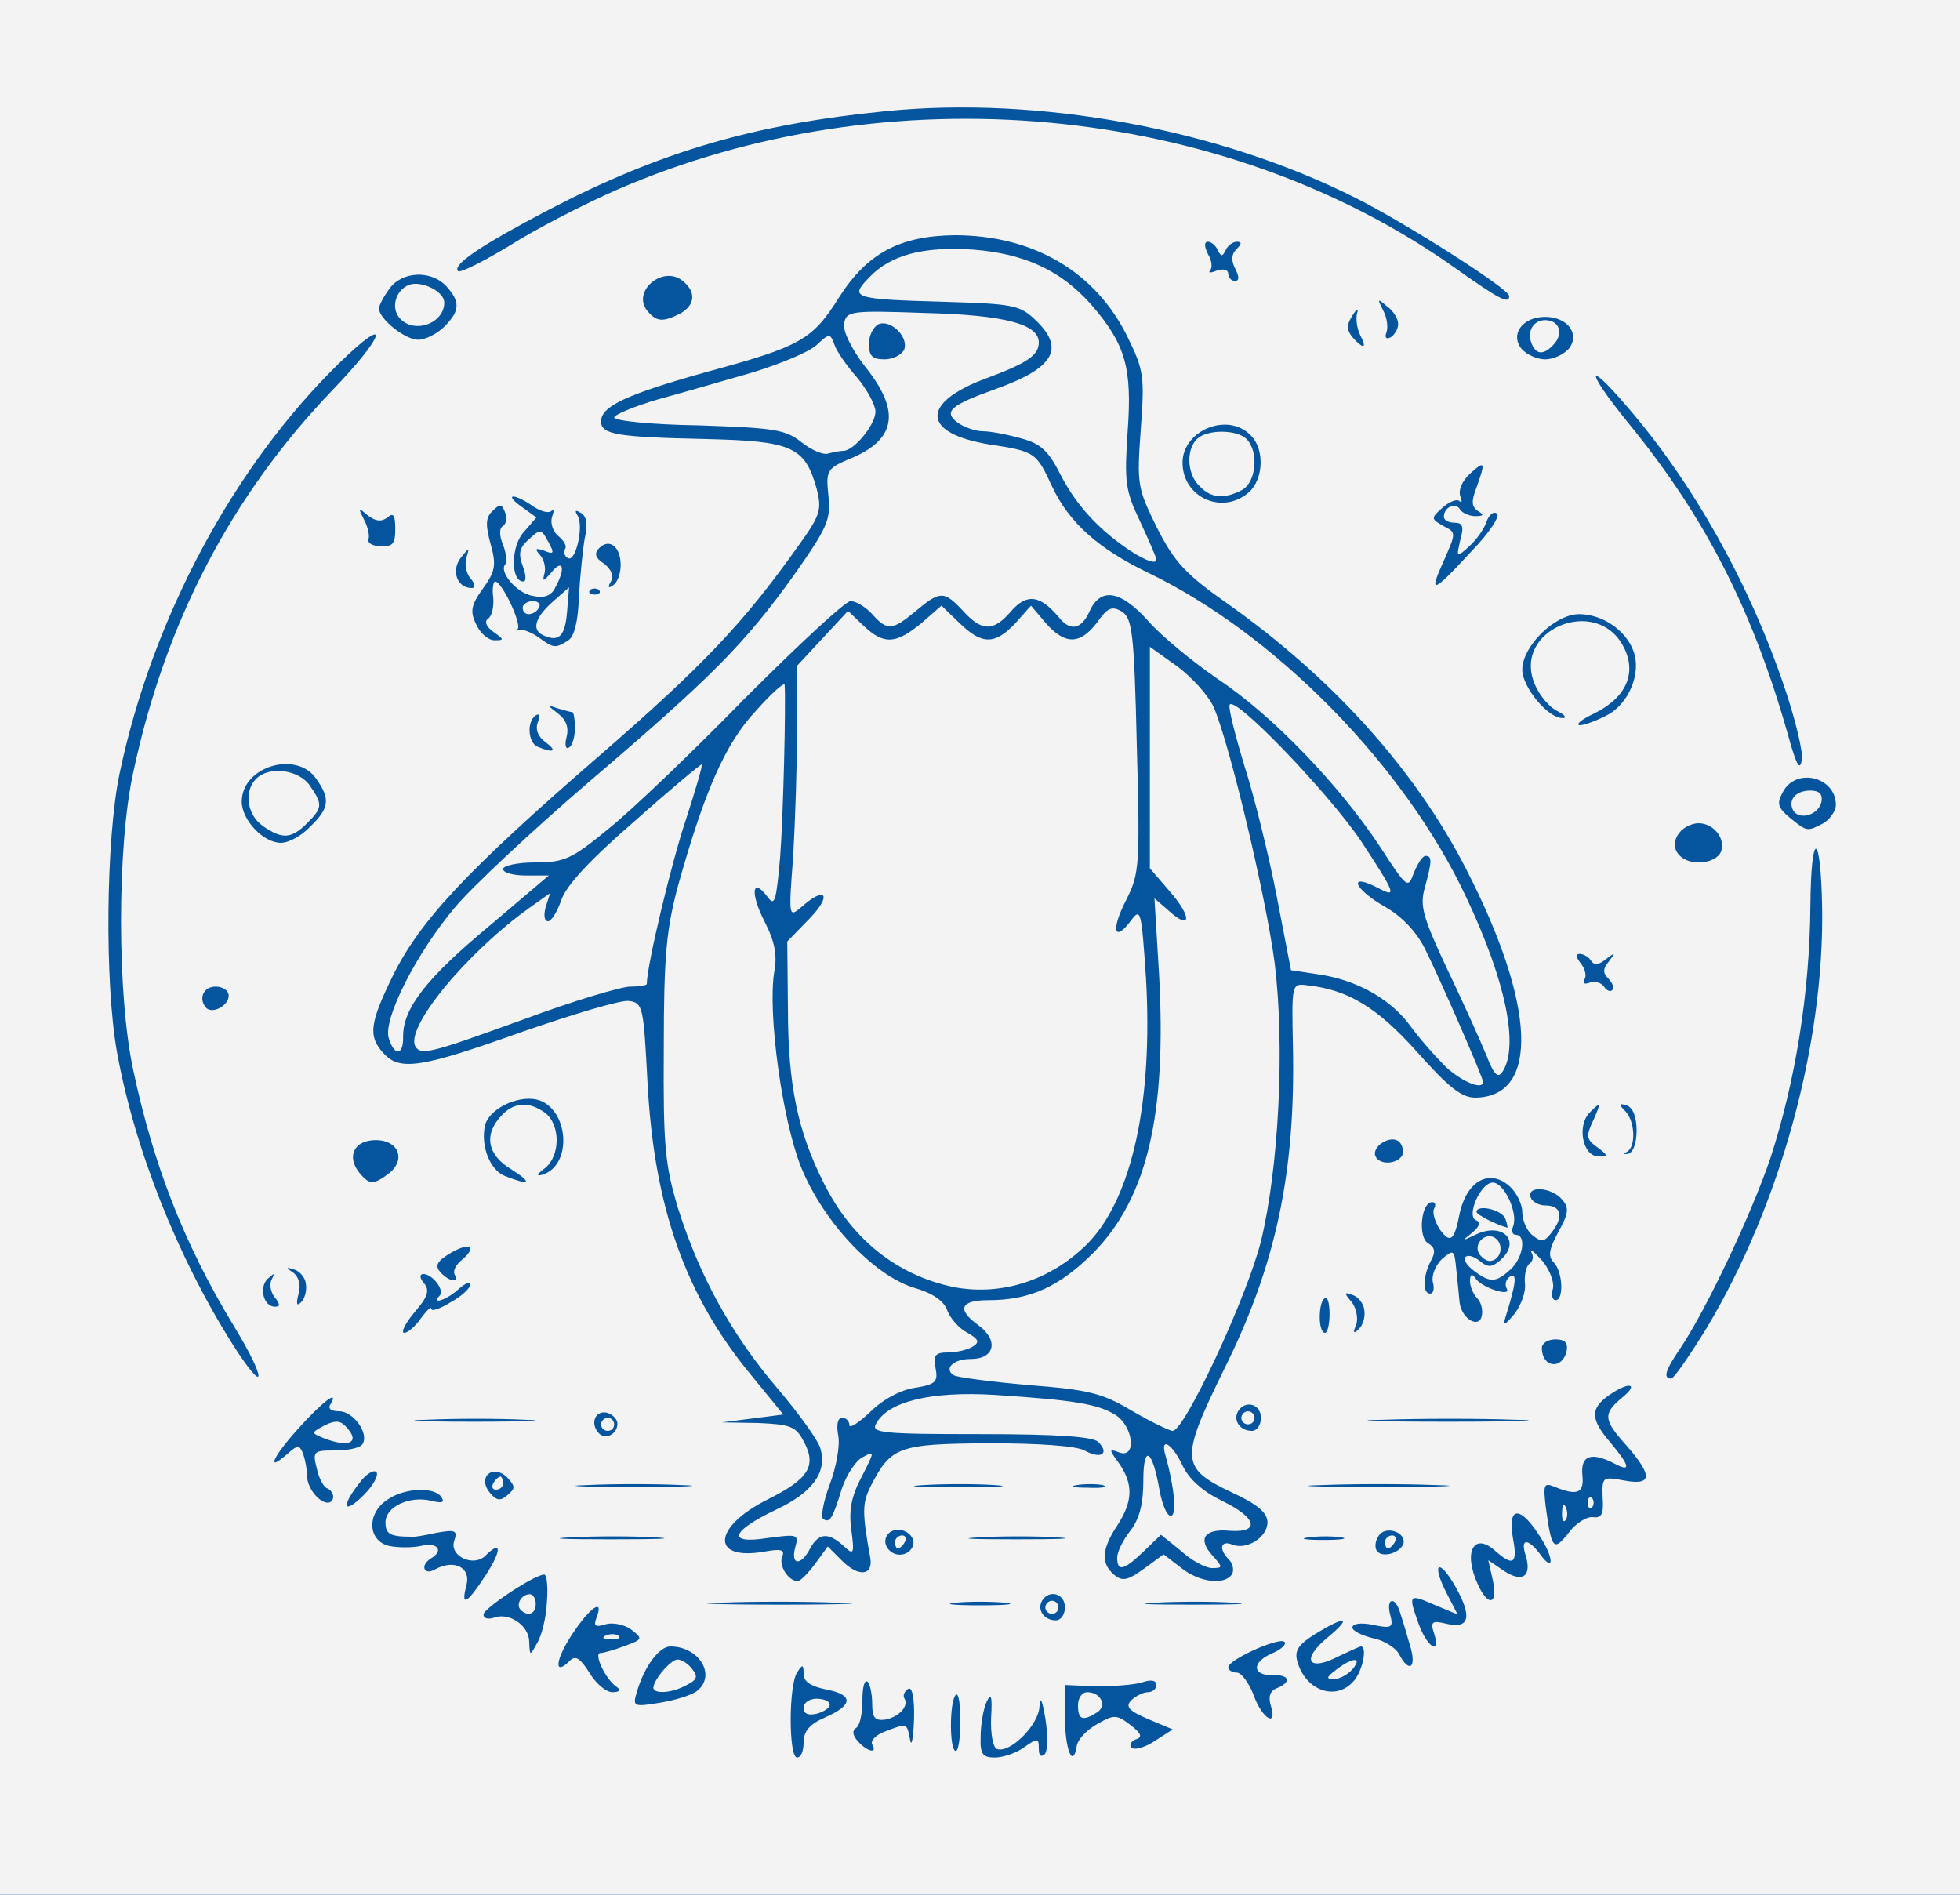 <!DOCTYPE svg PUBLIC "-//W3C//DTD SVG 20010904//EN" "http://www.w3.org/TR/2001/REC-SVG-20010904/DTD/svg10.dtd">
<svg version="1.0" xmlns="http://www.w3.org/2000/svg" width="300px" height="290px" viewBox="0 0 3000 2900" preserveAspectRatio="xMidYMid meet">
<rect x="0" y="0" width="3000" height="2900" fill="#808080" stroke="none"/>
<g id="layer101" fill="#04559d" stroke="none">
 <path d="M0 1450 l0 -1450 1500 0 1500 0 0 1450 0 1450 -1500 0 -1500 0 0 -1450z"/>
 </g>
<g id="layer102" fill="#f3f3f3" stroke="none">
 <path d="M0 1450 l0 -1450 1500 0 1500 0 0 1450 0 1450 -1500 0 -1500 0 0 -1450z m1230 1217 c0 -17 9 -28 32 -38 44 -19 45 -35 3 -43 -24 -5 -35 -12 -35 -24 0 -15 -2 -15 -10 -2 -13 20 -13 130 0 130 6 0 10 -10 10 -23z m338 7 c20 -14 22 -14 22 2 0 11 3 14 9 9 5 -6 5 -30 1 -55 -5 -29 -8 -35 -9 -18 -1 28 -45 72 -65 65 -6 -2 -10 -23 -9 -48 2 -33 0 -39 -7 -24 -5 11 -9 35 -9 53 -1 27 3 32 22 32 12 0 33 -7 45 -16z m111 -35 c26 -15 30 -15 51 1 17 13 19 19 9 22 -8 3 -11 9 -7 13 4 4 20 0 35 -10 l28 -18 -38 -16 c-30 -13 -35 -19 -25 -29 6 -6 18 -12 25 -12 7 0 13 -5 13 -11 0 -7 -8 -9 -22 -4 -13 4 -44 6 -70 6 l-48 -2 0 49 c0 49 12 80 18 45 1 -10 15 -25 31 -34z m-344 31 c-3 -6 6 -15 20 -20 34 -13 33 -13 38 13 2 12 5 -2 6 -31 1 -34 -3 -51 -9 -47 -6 4 -8 10 -6 14 8 12 -8 29 -29 33 -16 2 -20 -3 -20 -24 0 -14 -3 -30 -7 -34 -5 -4 -8 9 -8 29 0 20 -4 39 -10 42 -6 4 -5 11 3 20 14 16 31 20 22 5z m135 -37 c0 -25 -3 -43 -7 -39 -10 10 -10 86 0 86 4 0 7 -21 7 -47z m475 -23 c-4 -13 -1 -22 9 -26 23 -9 20 -21 -5 -20 -32 1 -34 -19 -3 -33 15 -6 24 -15 20 -18 -7 -8 -86 27 -86 39 0 4 6 8 13 8 7 0 19 16 26 35 13 36 37 50 26 15z m-878 -22 c30 -24 3 -68 -41 -68 -17 0 -40 31 -51 69 -7 23 -6 24 36 17 24 -4 49 -12 56 -18z m-123 -6 c-17 -11 -36 -52 -25 -52 5 0 22 -5 38 -11 27 -10 27 -11 9 -25 -11 -8 -29 -11 -39 -8 -16 5 -19 3 -14 -10 12 -31 -10 -16 -37 25 -26 39 -29 66 -4 41 9 -9 16 -4 30 18 10 17 26 30 35 30 11 0 14 -3 7 -8z m1128 -9 c14 -16 21 -53 11 -53 -2 0 -17 7 -34 15 -46 24 -58 6 -19 -27 40 -33 32 -37 -17 -7 -27 17 -32 26 -27 43 13 44 59 60 86 29z m86 -55 c-5 -18 -12 -41 -15 -50 -8 -26 -22 -22 -15 4 5 19 2 21 -26 15 -19 -4 -32 -2 -32 4 0 5 14 12 30 16 17 3 35 14 41 24 16 31 28 22 17 -13z m-1321 -65 c2 -24 0 -43 -4 -43 -15 0 -93 52 -93 61 0 6 7 8 16 5 23 -9 54 12 54 37 1 22 1 22 12 2 7 -11 14 -39 15 -62z m1358 47 c-6 -18 -3 -20 18 -15 36 9 41 -10 15 -56 -26 -46 -38 -37 -13 11 l16 31 -36 -15 c-39 -17 -40 -16 -23 31 13 35 34 47 23 13z m-565 -40 c0 -21 -24 -28 -35 -10 -8 14 3 30 21 30 8 0 14 -9 14 -20z m-348 -7 c-51 -2 -132 -2 -180 0 -48 1 -6 3 93 3 99 0 138 -2 87 -3z m256 0 c-21 -2 -55 -2 -75 0 -21 2 -4 4 37 4 41 0 58 -2 38 -4z m350 0 c-32 -2 -86 -2 -120 0 -35 2 -9 3 57 3 66 0 94 -1 63 -3z m-1144 -43 c24 -37 24 -54 -1 -29 -18 18 -55 1 -48 -22 6 -17 2 -18 -27 -13 -18 4 -35 7 -38 6 -33 0 -40 -4 -40 -22 0 -24 37 -41 70 -33 16 4 21 3 16 -5 -10 -17 -58 -15 -84 4 -31 21 -29 62 3 70 14 3 36 3 50 0 24 -6 35 7 15 19 -18 11 -11 27 6 17 29 -16 55 -3 48 24 -9 34 0 30 30 -16z m1541 9 l-7 -31 25 17 c28 18 42 7 32 -25 -8 -25 3 -26 21 -3 24 34 23 6 -2 -30 -29 -44 -47 -40 -38 9 7 37 0 42 -27 18 -33 -30 -50 1 -27 51 16 35 31 31 23 -6z m-1037 -26 l19 -26 22 22 c25 25 48 23 43 -5 -13 -71 -12 -84 1 -110 31 -60 42 -64 180 -65 77 0 134 4 147 11 25 14 39 5 21 -13 -8 -8 -60 -12 -181 -12 -152 0 -167 -2 -159 -16 18 -34 84 -50 182 -44 122 8 158 14 185 31 27 18 32 67 5 57 -16 -6 -16 -5 0 17 22 32 21 58 -3 95 -24 36 -25 58 -5 75 13 11 21 9 46 -9 l30 -22 26 20 c28 23 68 28 79 10 3 -6 1 -16 -5 -22 -16 -16 -13 -30 5 -23 22 9 54 -11 54 -34 0 -15 -16 -28 -55 -46 -78 -37 -79 -50 -12 -187 80 -160 110 -302 106 -495 -2 -97 -2 -97 22 -94 63 7 107 34 168 102 48 54 68 70 89 70 99 -1 93 -142 -14 -350 -78 -152 -204 -292 -365 -406 -64 -45 -81 -63 -108 -116 -30 -61 -31 -66 -25 -150 6 -81 5 -91 -20 -142 -49 -100 -144 -156 -265 -156 -83 1 -133 27 -176 94 -42 67 -59 76 -206 116 -121 34 -159 52 -159 75 0 20 24 24 161 27 132 3 151 12 169 76 8 32 6 40 -27 86 -85 120 -147 185 -306 323 -203 176 -274 252 -316 337 -35 72 -38 92 -14 118 25 28 59 22 213 -33 78 -27 151 -49 163 -47 21 3 22 9 28 123 10 193 58 328 159 450 l49 60 -47 6 -47 6 56 1 c47 2 57 5 68 26 22 39 10 59 -54 91 -84 42 -88 94 -6 80 27 -5 33 -3 28 8 -5 14 10 37 24 37 4 0 16 -12 27 -27z m148 -24 c9 -15 -11 -33 -30 -26 -9 4 -13 13 -10 22 7 17 30 20 40 4z m752 -6 c5 -18 -28 -29 -38 -12 -5 7 -6 17 -3 22 7 12 35 5 41 -10z m290 -41 c13 2 17 -4 15 -30 -1 -32 0 -32 33 -26 43 8 44 -7 4 -53 -36 -40 -37 -49 -7 -74 27 -22 10 -25 -21 -3 -28 20 -28 36 3 72 30 36 32 46 6 32 -35 -18 -52 -13 -49 18 3 28 -8 32 -44 17 -15 -6 -16 -2 -12 32 9 65 12 68 35 39 11 -15 28 -25 37 -24z m-1435 31 c-34 -2 -93 -2 -130 0 -37 2 -9 3 62 3 72 0 102 -1 68 -3z m615 0 c-32 -2 -86 -2 -120 0 -35 2 -9 3 57 3 66 0 94 -1 63 -3z m435 0 c-13 -2 -35 -2 -50 0 -16 2 -5 4 22 4 28 0 40 -2 28 -4z m-1477 -100 c-4 -4 -16 3 -26 17 -29 37 -24 49 7 18 15 -15 23 -31 19 -35z m-66 38 c0 -5 -4 -11 -9 -13 -5 -1 -13 -15 -16 -30 -7 -27 -5 -28 28 -28 20 0 39 -4 42 -10 10 -16 -14 -50 -36 -50 -12 0 -18 -4 -13 -11 14 -24 -14 -2 -49 37 -39 43 -51 69 -18 40 17 -15 19 -15 25 -1 3 9 6 24 6 34 0 18 18 41 32 41 4 0 8 -4 8 -9z m266 -30 c-22 -21 -46 0 -26 24 10 12 16 13 27 3 12 -10 12 -13 -1 -27z m267 12 c-40 -2 -106 -2 -145 0 -40 1 -8 3 72 3 80 0 112 -2 73 -3z m480 0 c-29 -2 -78 -2 -110 0 -32 2 -8 3 52 3 61 0 87 -1 58 -3z m165 0 c-10 -2 -28 -2 -40 0 -13 2 -5 4 17 4 22 1 32 -1 23 -4z m510 0 c-49 -2 -127 -2 -175 0 -49 1 -9 3 87 3 96 0 136 -2 88 -3z m-1253 -94 c0 -7 -8 -15 -17 -17 -18 -3 -25 18 -11 32 10 10 28 1 28 -15z m985 -9 c0 -21 -24 -28 -35 -10 -8 14 3 30 21 30 8 0 14 -9 14 -20z m-1127 3 c-40 -2 -107 -2 -150 0 -43 1 -10 3 72 3 83 0 118 -2 78 -3z m1515 0 c-53 -2 -143 -2 -200 0 -57 1 -13 3 97 3 110 0 156 -2 103 -3z m-1961 -145 c-75 -124 -122 -244 -153 -390 -25 -115 -25 -343 0 -456 49 -230 150 -423 304 -584 83 -86 92 -121 11 -42 -161 157 -286 390 -336 628 -21 100 -23 320 -4 426 27 149 93 315 178 449 51 80 52 54 0 -31z m2255 5 c113 -189 180 -434 177 -643 -2 -119 -17 -122 -18 -4 -1 134 -23 269 -61 386 -29 86 -99 234 -139 293 -22 32 -26 45 -13 45 4 0 28 -35 54 -77z m-214 34 c2 -12 -3 -17 -17 -17 -12 0 -21 6 -21 13 0 31 32 34 38 4z m-1754 -49 c9 -12 16 -19 16 -15 0 5 14 0 30 -10 17 -9 30 -22 30 -27 0 -5 -8 -2 -18 7 -17 16 -43 25 -29 10 8 -8 -11 -33 -25 -33 -6 0 -6 6 1 14 9 11 6 21 -15 45 -14 17 -21 31 -15 31 5 0 17 -10 25 -22z m1391 -7 c0 -16 -3 -27 -7 -24 -5 2 -8 15 -8 29 0 13 3 24 8 24 4 0 7 -13 7 -29z m53 -7 c-1 -9 -10 -20 -18 -22 -13 -5 -13 -3 -1 11 7 9 10 25 7 34 -6 14 -4 15 4 7 7 -7 10 -20 8 -30z m173 -17 c-6 -6 -11 -18 -11 -26 0 -11 3 -12 8 -5 9 15 57 30 48 16 -3 -6 -1 -14 5 -18 12 -7 9 12 -7 63 -4 13 -1 12 14 -6 10 -13 18 -34 16 -47 -1 -13 2 -26 7 -30 5 -3 7 -11 3 -17 -3 -7 4 -1 16 12 12 14 19 33 17 43 -3 10 -1 18 4 18 13 0 11 -44 -3 -58 -9 -9 -7 -20 7 -46 16 -29 17 -37 6 -50 -16 -19 -55 -22 -48 -3 2 6 12 12 22 12 24 0 29 16 11 40 -12 16 -16 17 -30 6 -9 -7 -16 -23 -16 -36 0 -12 -9 -30 -19 -39 -31 -28 -66 -9 -77 42 -8 41 -14 46 -30 24 -8 -12 -12 -27 -9 -32 3 -6 2 -10 -3 -10 -17 0 -22 54 -6 63 10 6 12 13 4 27 -12 23 -13 50 -1 50 5 0 7 -8 4 -18 -2 -10 4 -25 14 -35 18 -15 19 -15 22 16 2 18 4 40 5 50 3 26 30 41 34 21 2 -9 -1 -21 -7 -27z m-1841 -2 c-6 -8 -8 -20 -4 -27 5 -10 4 -10 -6 -1 -14 13 -7 43 11 43 8 0 8 -4 -1 -15z m48 -21 c-1 -9 -10 -19 -18 -21 -12 -4 -13 -3 -1 5 8 6 12 19 8 32 -4 16 -3 20 4 13 6 -6 9 -19 7 -29z m228 -13 c-3 -5 1 -14 9 -21 26 -21 16 -30 -14 -13 -22 13 -26 20 -17 30 12 14 30 18 22 4z m-102 -154 c28 -21 17 -52 -19 -52 -33 0 -45 25 -25 50 15 18 21 19 44 2z m189 -7 c-37 -22 -43 -53 -16 -82 19 -21 42 -23 67 -5 24 18 24 66 0 85 -12 9 -14 13 -4 10 47 -14 41 -102 -8 -115 -31 -7 -75 15 -80 41 -6 31 8 67 31 76 38 15 43 11 10 -10z m1363 -21 c3 -6 1 -16 -4 -21 -13 -13 -45 8 -36 23 7 12 31 11 40 -2z m299 -13 c-17 -12 -18 -17 -6 -42 12 -27 11 -28 -5 -12 -21 20 -12 68 13 68 15 0 14 -2 -2 -14z m60 -26 c0 -21 -6 -35 -15 -38 -12 -4 -13 -2 -2 9 15 16 16 55 2 62 -6 3 -5 4 2 3 8 -2 13 -17 13 -36z m-2155 -206 c0 -8 -9 -14 -20 -14 -19 0 -27 19 -14 33 10 9 34 -4 34 -19z m2112 -26 c-9 -9 -9 -15 1 -27 10 -14 10 -14 -5 -3 -11 9 -18 10 -23 2 -3 -5 -11 -10 -17 -10 -7 0 -6 5 2 15 6 8 9 19 5 24 -3 6 0 8 8 5 8 -3 18 0 22 6 4 6 10 9 13 5 3 -3 0 -11 -6 -17z m172 -194 c8 -20 -11 -44 -34 -44 -10 0 -23 6 -29 14 -18 21 -2 46 29 46 17 0 30 -7 34 -16z m-2159 -39 c29 -28 31 -42 9 -73 -30 -44 -114 -19 -114 35 0 28 33 63 60 63 12 0 32 -11 45 -25z m2316 -5 c10 -6 19 -19 19 -28 0 -43 -61 -58 -81 -20 -10 18 -8 24 11 40 26 21 26 21 51 8z m-60 -209 c-53 -157 -139 -311 -240 -428 -65 -76 -64 -56 1 24 121 148 194 293 249 493 10 33 14 39 17 23 2 -12 -10 -62 -27 -112z m-1896 85 c-11 -8 -16 -19 -12 -30 4 -10 3 -15 -3 -11 -14 9 -12 42 3 48 24 10 31 7 12 -7z m45 -22 c0 -13 -2 -24 -4 -24 -2 0 -13 -3 -23 -6 -17 -6 -17 -6 1 8 13 10 17 22 13 37 -3 11 -1 19 4 15 5 -3 9 -16 9 -30z m1579 -19 c34 -17 54 -65 41 -99 -12 -32 -48 -56 -83 -56 -37 0 -87 49 -87 85 0 27 40 75 62 74 7 0 3 -5 -9 -11 -12 -6 -27 -24 -34 -41 -35 -83 95 -137 136 -57 21 40 4 78 -45 102 -19 9 -29 17 -22 18 7 0 26 -7 41 -15z m-1589 -115 c9 -6 15 -29 16 -67 2 -32 6 -72 9 -89 5 -21 3 -34 -6 -39 -8 -5 -10 -4 -5 4 10 16 -3 73 -15 65 -5 -3 -7 -9 -4 -14 3 -4 -2 -13 -11 -20 -8 -7 -12 -20 -9 -29 3 -8 3 -12 -1 -9 -4 4 -16 1 -28 -7 -11 -8 -25 -15 -30 -15 -6 0 0 7 13 16 l22 16 -19 22 c-20 21 -21 76 -1 76 5 0 4 -11 -1 -24 -7 -19 -5 -28 10 -41 17 -16 19 -15 29 4 10 18 9 20 -6 14 -14 -5 -15 -3 -6 7 6 7 9 20 6 29 -3 12 -1 11 11 -3 18 -22 22 -6 6 23 -6 13 -17 17 -35 13 -24 -4 -53 -38 -41 -49 2 -3 1 -16 -4 -29 -6 -14 -6 -26 0 -29 5 -3 6 -13 3 -21 -5 -13 -8 -13 -19 -2 -11 10 -11 22 -3 51 9 32 7 42 -12 68 -18 25 -20 35 -10 55 6 13 18 24 28 24 15 0 15 -1 -2 -13 -11 -8 -14 -16 -8 -20 6 -4 9 -18 8 -32 -2 -14 0 -25 3 -25 11 1 42 68 34 73 -4 2 -2 3 3 1 6 -1 19 4 30 12 22 16 25 17 45 4z m47 -77 c-4 -3 -10 -3 -14 0 -3 4 0 7 7 7 7 0 10 -3 7 -7z m-197 -18 c-7 -8 -9 -23 -6 -32 5 -16 4 -15 -9 1 -15 20 -5 46 17 46 6 0 5 -7 -2 -15z m230 -20 c0 -28 -17 -42 -33 -26 -8 8 -6 15 8 24 11 9 15 19 10 27 -5 9 -4 11 3 6 7 -4 12 -18 12 -31z m1303 -22 c27 -28 44 -54 38 -57 -5 -4 -12 2 -16 13 -3 10 -15 27 -26 37 -20 18 -20 18 -14 -9 6 -21 4 -27 -9 -27 -9 0 -16 -4 -16 -9 0 -15 18 -23 25 -11 3 5 14 10 23 10 13 0 14 -2 4 -8 -10 -7 -10 -15 -2 -36 14 -39 13 -42 -10 -21 -12 11 -18 25 -15 34 3 8 3 12 -1 8 -4 -4 -16 1 -26 10 -18 16 -18 17 1 28 20 10 20 10 1 53 -24 53 -18 51 43 -15z m-1648 -33 c0 -22 -3 -26 -12 -18 -9 7 -18 6 -30 -3 -15 -13 -15 -12 -6 6 6 11 9 25 7 30 -2 6 6 11 19 11 18 1 22 -4 22 -26z m1307 -57 c22 -20 24 -66 2 -87 -35 -36 -104 -7 -104 42 0 54 62 81 102 45z m489 -219 c18 -22 -1 -49 -36 -49 -35 0 -54 27 -36 49 8 9 24 16 36 16 12 0 28 -7 36 -16z m-319 -21 c-5 -10 -7 -25 -5 -33 3 -9 0 -8 -7 3 -9 14 -9 22 0 33 17 19 23 18 12 -3z m-1402 -13 c24 -24 25 -38 3 -62 -23 -25 -68 -23 -87 4 -9 12 -16 26 -16 30 0 16 40 48 60 48 11 0 29 -9 40 -20z m1460 -4 c0 -8 -7 -20 -17 -27 -15 -13 -15 -12 -6 6 6 11 8 26 5 34 -3 8 0 11 7 7 6 -4 11 -13 11 -20z m-1099 -16 c23 -13 25 -33 4 -50 -30 -25 -79 16 -54 46 14 17 24 17 50 4z m1269 -27 c0 -11 -161 -113 -235 -150 -210 -106 -484 -156 -718 -133 -203 20 -346 62 -517 151 -103 54 -148 84 -139 94 4 3 39 -15 79 -39 39 -25 113 -63 163 -85 415 -181 927 -134 1284 119 69 49 83 56 83 43z m-419 -41 c-7 -13 -6 -23 1 -30 9 -9 9 -12 1 -12 -6 0 -14 6 -17 13 -5 10 -7 10 -12 0 -3 -7 -10 -13 -15 -13 -6 0 -6 7 0 19 6 10 7 21 3 25 -3 4 1 4 11 0 10 -3 17 -1 17 5 0 6 5 11 10 11 7 0 7 -6 1 -18z"/>
 <path d="M1230 2614 c0 -8 9 -14 20 -14 11 0 20 4 20 9 0 5 -9 11 -20 14 -13 3 -20 0 -20 -9z"/>
 <path d="M1650 2610 c0 -11 6 -20 14 -20 21 0 31 21 15 31 -22 14 -29 11 -29 -11z"/>
 <path d="M1000 2583 c1 -13 27 -43 37 -43 6 0 16 6 22 14 10 12 8 17 -8 25 -23 13 -51 14 -51 4z"/>
 <path d="M928 2503 c7 -3 16 -2 19 1 4 3 -2 6 -13 5 -11 0 -14 -3 -6 -6z"/>
 <path d="M2046 2555 c25 -19 40 -19 24 0 -7 8 -20 15 -28 15 -13 0 -12 -3 4 -15z"/>
 <path d="M797 2464 c-8 -8 1 -24 14 -24 5 0 9 7 9 15 0 15 -12 20 -23 9z"/>
 <path d="M1600 2460 c0 -5 5 -10 10 -10 6 0 10 5 10 10 0 6 -4 10 -10 10 -5 0 -10 -4 -10 -10z"/>
 <path d="M1710 2384 c0 -9 9 -27 20 -41 14 -18 20 -41 20 -77 0 -57 14 -48 25 16 4 21 11 38 17 38 10 0 5 -46 -8 -92 -9 -30 10 -19 26 15 10 21 30 39 60 54 53 25 60 49 13 46 -39 -4 -51 12 -27 38 16 18 16 19 -1 19 -9 0 -31 -11 -47 -26 l-31 -25 -26 25 c-31 30 -41 32 -41 10z"/>
 <path d="M1217 2369 c6 -21 4 -21 -42 -15 -63 10 -57 -10 12 -43 56 -26 79 -57 69 -93 -3 -13 -33 -54 -66 -93 -70 -82 -119 -171 -152 -275 -20 -67 -23 -94 -22 -245 0 -143 4 -183 22 -250 40 -143 72 -217 119 -267 23 -26 43 -44 44 -40 2 28 -2 201 -7 265 -6 66 -8 75 -19 60 -24 -32 -27 -6 -5 37 16 31 20 52 15 78 -10 63 12 225 41 298 34 84 111 166 173 185 28 8 46 20 51 35 5 13 19 28 31 34 17 10 19 14 8 21 -8 5 -25 9 -38 9 -19 0 -23 4 -19 24 4 21 0 25 -31 30 -22 3 -50 18 -69 37 -18 17 -32 26 -32 20 0 -6 -5 -11 -11 -11 -7 0 -9 11 -6 27 3 15 -3 49 -13 75 -10 27 -14 50 -10 53 10 6 14 1 29 -48 7 -20 21 -42 32 -47 18 -10 18 -9 -2 30 -16 30 -20 52 -16 81 5 38 4 40 -12 25 -23 -21 -38 -20 -51 4 -14 27 -30 26 -23 -1z"/>
 <path d="M1732 2159 c-45 -27 -67 -32 -157 -39 -58 -5 -110 -12 -115 -15 -16 -10 -1 -25 26 -25 37 0 43 -29 11 -52 -33 -24 -27 -38 16 -38 64 0 109 -21 161 -73 82 -84 112 -211 100 -427 l-7 -115 22 19 c34 31 36 10 2 -29 l-31 -36 0 -169 0 -170 42 30 c23 17 48 45 56 63 25 59 80 291 93 391 16 129 6 315 -21 426 -22 87 -117 290 -135 290 -5 0 -34 -14 -63 -31z"/>
 <path d="M1460 1970 c-87 -18 -156 -73 -199 -159 -40 -79 -55 -151 -55 -268 l-1 -102 34 -35 c35 -36 25 -51 -12 -18 -20 17 -20 16 -13 -77 3 -52 6 -139 6 -193 l0 -99 39 -42 39 -42 24 23 c31 29 49 28 88 -4 l31 -27 28 27 c34 33 54 33 85 0 l24 -27 23 27 c29 33 52 33 78 -1 16 -23 23 -26 38 -17 16 10 19 32 23 205 5 184 4 196 -16 236 -24 46 -19 67 7 32 15 -20 16 -16 23 87 11 189 -21 336 -88 406 -56 57 -132 82 -206 68z"/>
 <path d="M2213 1633 c-16 -16 -41 -44 -56 -65 -31 -41 -83 -69 -141 -77 l-40 -6 -22 -114 c-12 -62 -34 -151 -49 -198 -14 -46 -25 -89 -23 -94 6 -17 151 134 201 208 52 79 56 88 28 73 -49 -26 -40 0 9 28 25 14 48 38 61 64 22 44 89 197 89 204 0 13 -32 0 -57 -23z"/>
 <path d="M2275 1615 c-9 -22 -36 -82 -60 -132 -38 -81 -42 -97 -34 -125 11 -40 11 -48 1 -48 -5 0 -12 12 -18 26 -9 25 -10 24 -53 -42 -61 -92 -162 -198 -246 -254 -38 -26 -87 -66 -107 -89 -42 -47 -73 -53 -90 -16 -13 29 -30 32 -48 9 -28 -33 -48 -36 -72 -9 -27 32 -45 32 -74 0 -29 -31 -35 -31 -72 0 -36 30 -44 31 -67 5 -10 -11 -25 -20 -33 -20 -8 0 -80 67 -161 148 -80 82 -174 172 -209 200 -57 47 -68 52 -113 52 -27 0 -49 5 -49 10 0 6 16 10 35 10 l35 0 -92 78 c-95 79 -131 125 -131 168 1 29 -13 32 -22 3 -9 -29 42 -130 102 -201 26 -31 118 -117 203 -190 191 -163 239 -212 314 -316 52 -74 58 -86 54 -123 -4 -40 -3 -42 38 -59 66 -29 72 -72 18 -139 -20 -26 -34 -54 -32 -65 3 -20 9 -21 123 -17 122 3 175 17 175 45 0 20 -18 32 -83 56 -98 37 -96 83 6 100 72 11 73 12 98 66 26 54 69 93 145 130 196 94 395 297 489 499 60 127 80 226 55 265 -7 11 -13 6 -25 -25z m-891 -1080 c7 -19 -20 -46 -39 -39 -8 4 -15 17 -15 30 0 19 5 24 24 24 13 0 26 -7 30 -15z"/>
 <path d="M636 1602 c-17 -28 77 -143 175 -213 l31 -22 -7 22 c-3 12 -2 21 4 21 5 0 14 -15 20 -32 7 -22 44 -62 111 -120 55 -49 102 -88 104 -88 2 0 -9 38 -24 84 -22 65 -60 224 -60 252 0 2 -11 4 -25 4 -14 0 -88 22 -163 50 -141 51 -157 56 -166 42z"/>
 <path d="M1730 843 c-48 -32 -82 -69 -106 -115 -19 -38 -31 -49 -61 -57 -21 -6 -47 -11 -59 -11 -11 0 -28 -6 -38 -13 -23 -17 -11 -27 59 -52 89 -32 106 -62 59 -106 -23 -22 -35 -24 -137 -27 -142 -4 -147 -6 -117 -37 33 -35 83 -48 159 -43 79 6 135 32 181 84 53 61 63 97 56 194 -5 77 -4 90 19 138 14 30 25 56 25 58 0 8 -15 3 -40 -13z"/>
 <path d="M1227 677 c-25 -20 -43 -22 -158 -26 -71 -1 -129 -7 -129 -12 0 -4 30 -17 68 -28 37 -10 102 -29 144 -41 42 -13 86 -31 98 -42 19 -18 21 -18 27 -1 3 10 19 33 35 51 15 18 28 42 28 52 0 20 -33 60 -49 60 -5 0 -15 2 -23 4 -7 3 -26 -5 -41 -17z"/>
 <path d="M1370 2360 c0 -5 5 -10 11 -10 5 0 7 5 4 10 -3 6 -8 10 -11 10 -2 0 -4 -4 -4 -10z"/>
 <path d="M2120 2360 c0 -5 5 -10 11 -10 5 0 7 5 4 10 -3 6 -8 10 -11 10 -2 0 -4 -4 -4 -10z"/>
 <path d="M2391 2314 c0 -11 3 -14 6 -6 3 7 2 16 -1 19 -3 4 -6 -2 -5 -13z"/>
 <path d="M2430 2300 c0 -7 3 -10 7 -7 3 4 3 10 0 14 -4 3 -7 0 -7 -7z"/>
 <path d="M495 2201 c-19 -8 -19 -8 1 -19 16 -8 24 -8 32 0 25 25 8 35 -33 19z"/>
 <path d="M755 2270 c3 -5 8 -10 11 -10 2 0 4 5 4 10 0 6 -5 10 -11 10 -5 0 -7 -4 -4 -10z"/>
 <path d="M920 2180 c0 -5 5 -10 10 -10 6 0 10 5 10 10 0 6 -4 10 -10 10 -5 0 -10 -4 -10 -10z"/>
 <path d="M1900 2170 c0 -5 5 -10 10 -10 6 0 10 5 10 10 0 6 -4 10 -10 10 -5 0 -10 -4 -10 -10z"/>
 <path d="M2256 1945 c-11 -8 -17 -18 -13 -21 4 -4 13 -1 22 6 12 10 18 10 30 0 35 -29 6 -61 -37 -40 -21 10 -21 10 -5 -3 11 -9 14 -16 7 -19 -17 -5 6 -58 25 -58 17 0 39 46 31 67 -3 7 -1 13 4 13 17 0 11 36 -8 53 -22 20 -31 21 -56 2z m48 -80 c-6 -14 -44 -22 -44 -10 0 4 29 19 47 24 1 1 0 -6 -3 -14z"/>
 <path d="M2264 1919 c-10 -17 13 -36 27 -22 12 12 4 33 -11 33 -5 0 -12 -5 -16 -11z"/>
 <path d="M402 1264 c-24 -17 -29 -53 -10 -72 20 -20 65 -14 82 10 20 29 20 34 -4 58 -24 24 -38 25 -68 4z"/>
 <path d="M2745 1241 c-9 -16 3 -31 26 -31 14 0 19 6 17 17 -4 20 -33 29 -43 14z"/>
 <path d="M833 973 c-20 -8 -15 -27 13 -52 l25 -22 -3 37 c-3 37 -12 47 -35 37z"/>
 <path d="M800 930 c0 -5 7 -10 16 -10 8 0 12 5 9 10 -3 6 -10 10 -16 10 -5 0 -9 -4 -9 -10z"/>
 <path d="M1836 744 c-19 -18 -21 -55 -4 -72 15 -15 61 -15 76 0 19 19 15 66 -7 78 -27 14 -47 13 -65 -6z"/>
 <path d="M2344 525 c-7 -18 3 -35 21 -35 21 0 28 19 15 35 -16 19 -29 19 -36 0z"/>
 <path d="M611 486 c-13 -16 -5 -42 15 -50 19 -7 54 10 54 27 0 33 -48 49 -69 23z"/>
 </g>

</svg>
